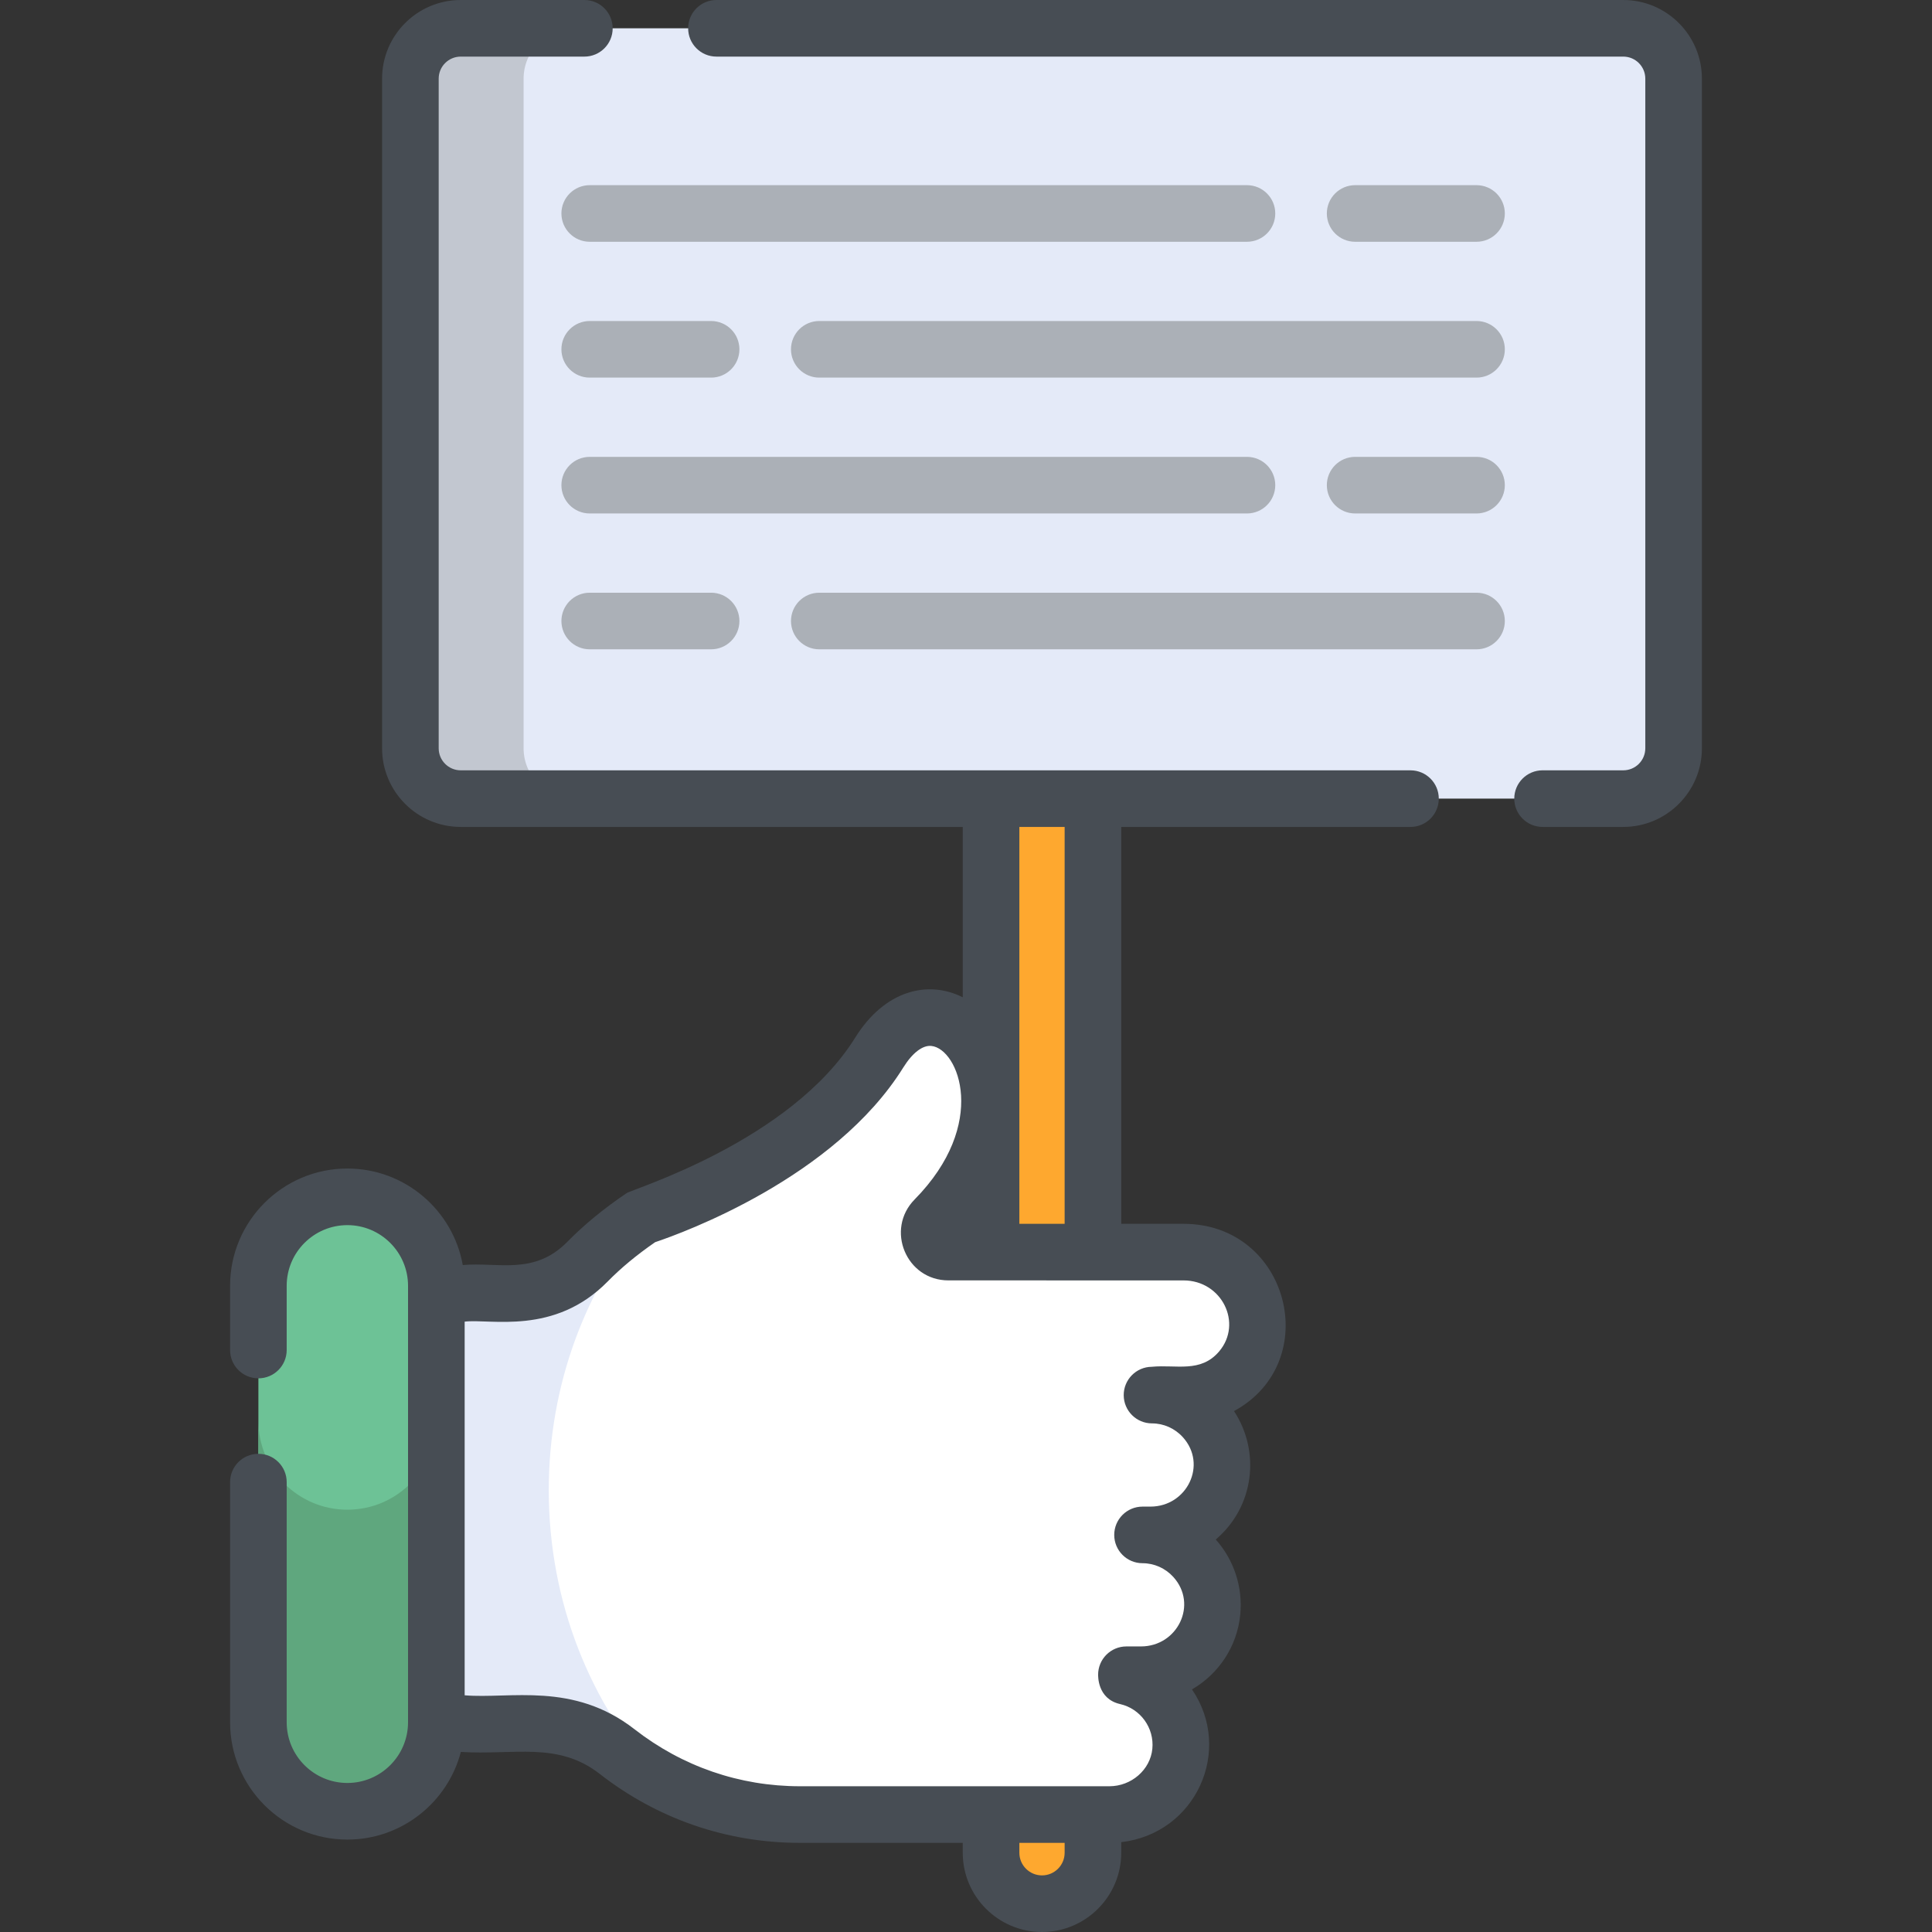 <?xml version="1.0" encoding="iso-8859-1"?>
<!-- Generator: Adobe Illustrator 19.0.0, SVG Export Plug-In . SVG Version: 6.00 Build 0)  -->
<svg version="1.1" id="Capa_1" xmlns="http://www.w3.org/2000/svg" xmlns:xlink="http://www.w3.org/1999/xlink" x="0px" y="0px"
	 viewBox="0 0 512 512" style="enable-background:new 0 0 512 512;" xml:space="preserve">
<rect x="0" y="0" width="512" height="512" fill="#333333" stroke="none"/>
<path style="fill:#FEA82F;" d="M262.638,208.646c0,10.595,0,264.498,0,282.352c0,7.456,6.044,13.501,13.501,13.501
	s13.501-6.044,13.501-13.501c0-17.854,0-271.758,0-282.352H262.638z"/>
<path style="fill:#FFFFFF;" d="M332.969,347.748c-1.567-9.292-9.903-15.926-19.325-15.926c-17.555,0-39.357,0-62.306,0
	c-4.536,0-6.783-5.459-3.601-8.694c32.788-33.322,2.202-71.372-14.723-44.192c-18.423,29.589-62.749,43.465-62.749,43.465
	c-5.207,3.53-10.132,7.434-14.591,11.973c-5.223,5.316-12.319,8.378-19.771,8.378h-23.265v114.023h28.866
	c7.949,0,15.748,2.509,22.018,7.395c29.269,22.807,56.947,15.124,71.725,16.708h58.735c9.607,0,17.94-7.143,18.867-16.705
	c0.927-9.564-5.539-17.876-14.336-19.885v-0.465h3.844c9.607,0,17.939-7.143,18.866-16.705c1.067-11-7.647-20.35-18.439-20.35h2.085
	c9.607,0,17.939-7.143,18.866-16.705c1.066-11-7.647-20.35-18.44-20.35l9.263-0.095
	C325.882,369.617,334.937,359.411,332.969,347.748z"/>
<path style="fill:#E4EAF8;" d="M430.186,7.5H122.094c-7.335,0-13.338,6.002-13.338,13.338v177.471
	c0,7.335,6.002,13.337,13.338,13.337h308.092c7.335,0,13.337-6.001,13.337-13.337V20.838C443.522,13.502,437.521,7.5,430.186,7.5z"
	/>
<path style="fill:#C2C7D0;" d="M138.758,198.309V20.838c0-7.335,6.002-13.338,13.338-13.338h-30.002
	c-7.335,0-13.338,6.001-13.338,13.338v177.471c0,7.335,6.002,13.337,13.338,13.337h30.002
	C144.76,211.646,138.758,205.644,138.758,198.309z"/>
<path style="fill:#E4EAF8;" d="M145.427,394.917c0-27.996,9.835-53.533,26.009-72.903c-0.757,0.258-1.17,0.388-1.17,0.388
	c-5.208,3.53-10.132,7.434-14.591,11.973c-5.223,5.316-12.319,8.378-19.772,8.378h-23.265v114.023h28.866
	c16.183,0,21.472,8.329,33.03,14.594C156.525,451.625,145.427,424.658,145.427,394.917z"/>
<path style="fill:#6DC296;" d="M92.057,317.172c-13.023,0-23.58,10.557-23.58,23.58v115.673c0,13.023,10.557,23.58,23.58,23.58
	s23.58-10.557,23.58-23.58V340.752C115.638,327.729,105.081,317.172,92.057,317.172z"/>
<path style="fill:#5FA77E;" d="M92.057,400.087c-13.023,0-23.58-10.557-23.58-23.58v79.918c0,13.024,10.557,23.58,23.58,23.58
	s23.58-10.557,23.58-23.58v-79.918C115.638,389.531,105.081,400.087,92.057,400.087z"/>
<g>
	<path style="fill:#ABB0B7;" d="M337.958,56.572c0-4.142-3.357-7.5-7.5-7.5H156.281c-4.143,0-7.5,3.358-7.5,7.5s3.357,7.5,7.5,7.5
		h174.177C334.601,64.073,337.958,60.715,337.958,56.572z"/>
	<path style="fill:#ABB0B7;" d="M391.295,49.072h-32.17c-4.143,0-7.5,3.358-7.5,7.5s3.357,7.5,7.5,7.5h32.17
		c4.143,0,7.5-3.358,7.5-7.5S395.438,49.072,391.295,49.072z"/>
	<path style="fill:#ABB0B7;" d="M337.958,128.574c0-4.142-3.357-7.5-7.5-7.5H156.281c-4.143,0-7.5,3.358-7.5,7.5
		c0,4.142,3.357,7.5,7.5,7.5h174.177C334.601,136.074,337.958,132.716,337.958,128.574z"/>
	<path style="fill:#ABB0B7;" d="M391.295,121.073h-32.17c-4.143,0-7.5,3.358-7.5,7.5c0,4.142,3.357,7.5,7.5,7.5h32.17
		c4.143,0,7.5-3.358,7.5-7.5C398.796,124.432,395.438,121.073,391.295,121.073z"/>
	<path style="fill:#ABB0B7;" d="M391.295,85.072H217.119c-4.143,0-7.5,3.358-7.5,7.5s3.357,7.5,7.5,7.5h174.177
		c4.143,0,7.5-3.358,7.5-7.5S395.438,85.072,391.295,85.072z"/>
	<path style="fill:#ABB0B7;" d="M188.452,85.072h-32.171c-4.143,0-7.5,3.358-7.5,7.5s3.357,7.5,7.5,7.5h32.171
		c4.143,0,7.5-3.358,7.5-7.5S192.594,85.072,188.452,85.072z"/>
	<path style="fill:#ABB0B7;" d="M391.295,157.075H217.119c-4.143,0-7.5,3.358-7.5,7.5c0,4.142,3.357,7.5,7.5,7.5h174.177
		c4.143,0,7.5-3.358,7.5-7.5C398.796,160.432,395.438,157.075,391.295,157.075z"/>
	<path style="fill:#ABB0B7;" d="M156.281,157.075c-4.143,0-7.5,3.358-7.5,7.5c0,4.142,3.357,7.5,7.5,7.5h32.171
		c4.143,0,7.5-3.358,7.5-7.5c0-4.142-3.357-7.5-7.5-7.5H156.281z"/>
</g>
<g>
	<path style="fill:#474D54;" d="M430.186,0H189.867c-4.143,0-7.5,3.358-7.5,7.5s3.357,7.5,7.5,7.5h240.319
		c3.218,0,5.836,2.618,5.836,5.836v177.471c0,3.218-2.618,5.836-5.836,5.836h-21.389c-4.143,0-7.5,3.358-7.5,7.5
		c0,4.142,3.357,7.5,7.5,7.5h21.389c11.49,0,20.837-9.348,20.837-20.837V20.837C451.023,9.348,441.675,0,430.186,0z"/>
	<path style="fill:#474D54;" d="M373.794,204.145c-12.253,0-243.251,0-251.7,0c-3.219,0-5.837-2.618-5.837-5.836V20.837
		c0-3.218,2.618-5.836,5.837-5.836h32.772c4.143,0,7.5-3.358,7.5-7.5s-3.357-7.5-7.5-7.5h-32.772
		c-11.49,0-20.838,9.348-20.838,20.837v177.471c0,11.49,9.349,20.837,20.838,20.837h133.044v45.149
		c-9.185-4.633-20.652-1.913-28.492,10.678c-17.09,27.449-58.933,40.097-60.59,41.22c-6.114,4.146-11.261,8.374-15.731,12.925
		c-8.802,8.957-18.453,5.289-27.684,6.134c-2.605-14.522-15.324-25.58-30.584-25.58c-17.138,0-31.081,13.943-31.081,31.08v17.021
		c0,4.143,3.357,7.5,7.5,7.5c4.143,0,7.5-3.357,7.5-7.5v-17.021c0-8.866,7.213-16.079,16.08-16.079s16.08,7.213,16.08,16.079
		c0,0.101,0,0.123,0,0l-0.001,115.692c-0.011,8.858-7.218,16.061-16.079,16.061c-8.867,0-16.08-7.213-16.08-16.08v-63.65
		c0-4.143-3.357-7.5-7.5-7.5c-4.143,0-7.5,3.357-7.5,7.5v63.65c0,17.138,13.943,31.081,31.081,31.081
		c14.427,0,26.588-9.882,30.075-23.23c13.968,0.902,25.679-2.838,36.779,5.812c15.356,11.967,33.721,18.292,53.105,18.292h43.121
		v2.619c0,11.58,9.422,21.001,21.001,21.001s21.001-9.422,21.001-21.001v-2.807c19.79-2.283,29.752-24.353,18.75-40.481
		c7.034-4.088,11.967-11.305,12.797-19.866c0.701-7.223-1.666-14.449-6.498-19.86c10.196-8.637,11.921-23.266,4.834-34.034
		c23.923-13.009,14.617-49.627-13.38-49.627h-16.503V219.146h76.654c4.143,0,7.5-3.358,7.5-7.5
		C381.295,207.504,377.937,204.145,373.794,204.145z M270.139,219.146h12.001v105.174h-12.001V219.146z M282.14,490.999
		c0,3.309-2.691,6-6,6c-3.309,0-6-2.691-6-6v-2.619h12.001V490.999z M313.643,339.323c10.169,0,15.741,11.365,9.455,18.8
		c-4.906,5.803-11.422,3.453-17.88,4.09c-4.127,0.043-7.444,3.412-7.423,7.539c0.021,4.127,3.373,7.461,7.5,7.461
		c3.084,0,6.057,1.326,8.156,3.64c6.589,7.253,1.137,18.414-8.584,18.414h-2.085c-4.143,0-7.5,3.357-7.5,7.5s3.357,7.5,7.5,7.5
		c3.084,0,6.058,1.327,8.158,3.641c6.576,7.242,1.155,18.413-8.586,18.413h-3.844c-4.143,0-7.5,3.357-7.5,7.5
		c0.035,0.1-0.314,6.374,5.83,7.776c5.404,1.234,9.077,6.328,8.542,11.85c-0.54,5.567-5.549,9.93-11.402,9.93
		c-17.073,0-64.751,0-81.964,0c-16.013,0-31.189-5.229-43.886-15.124c-16.229-12.646-33.027-7.964-44.993-8.98v-99.022
		c6.808-0.843,23.765,3.749,37.887-10.622c3.561-3.625,7.687-7.045,12.591-10.435c7.368-2.473,47.553-17.044,65.764-46.296
		c2.414-3.876,5.125-5.959,7.456-5.707c7.177,0.77,15.25,20.656-4.446,40.673c-7.83,7.958-2.231,21.455,8.948,21.455
		C258.471,339.323,307.143,339.323,313.643,339.323z"/>
</g>
<g>
</g>
<g>
</g>
<g>
</g>
<g>
</g>
<g>
</g>
<g>
</g>
<g>
</g>
<g>
</g>
<g>
</g>
<g>
</g>
<g>
</g>
<g>
</g>
<g>
</g>
<g>
</g>
<g>
</g>
</svg>
